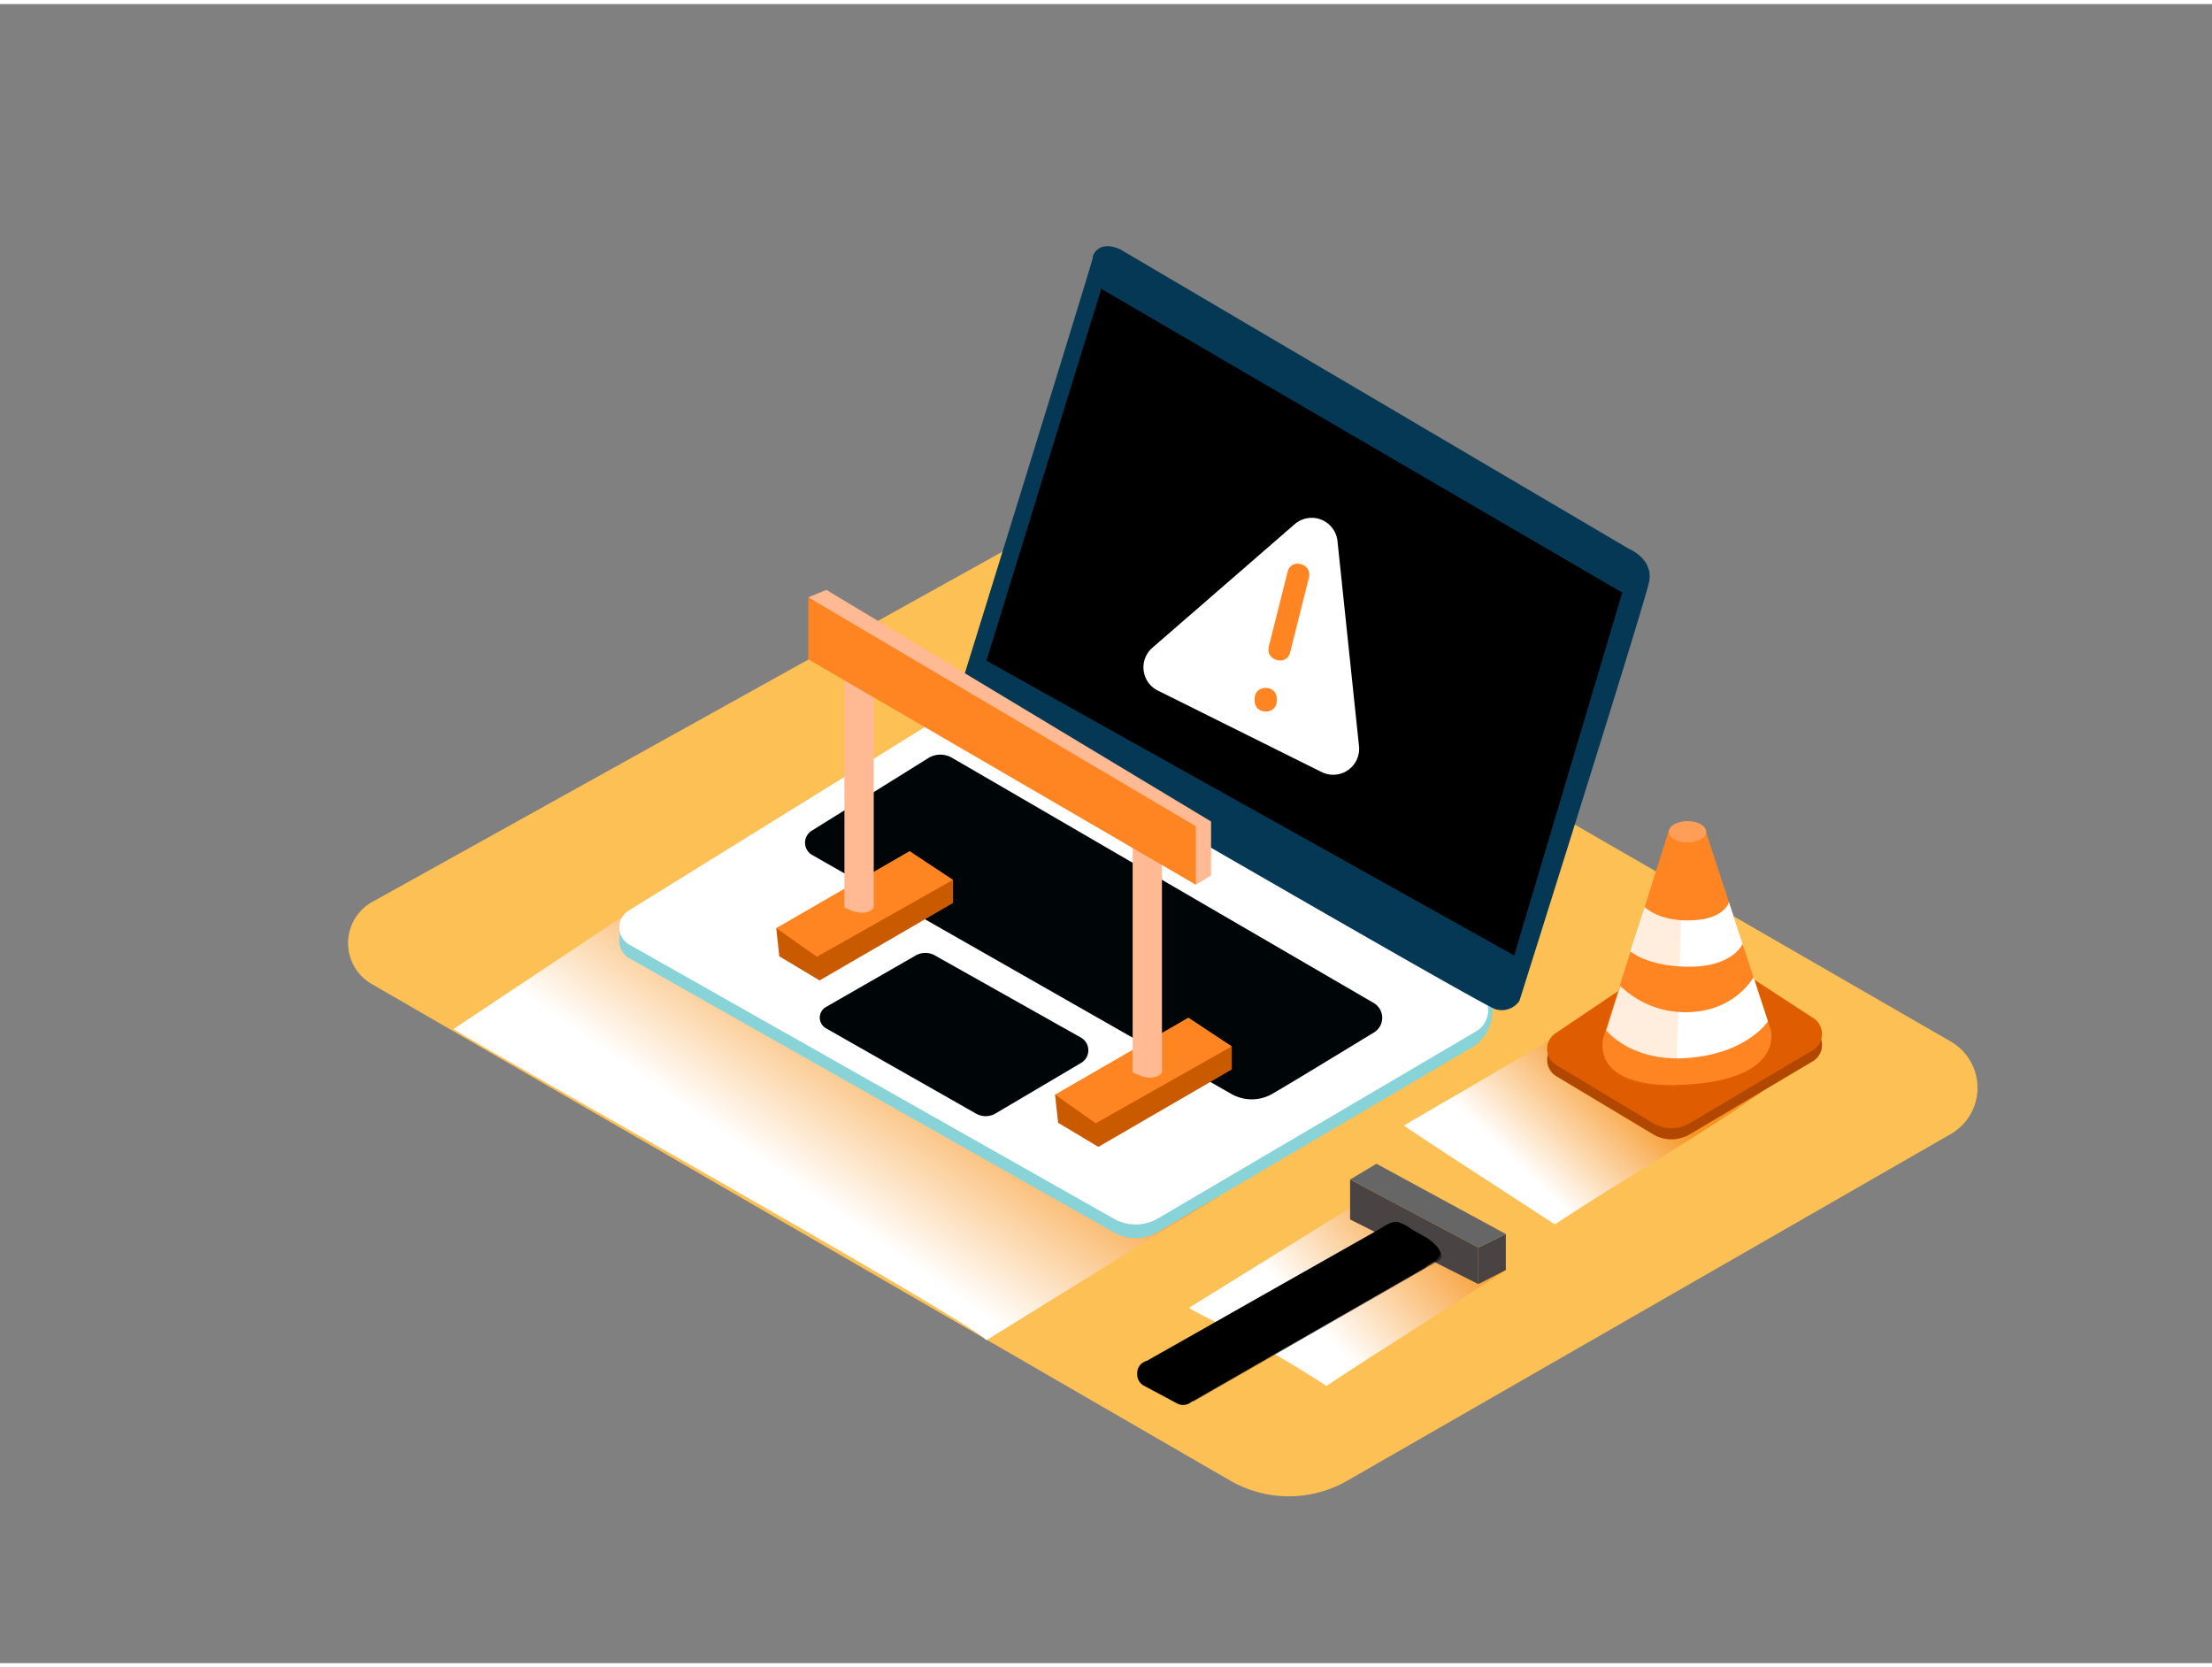 <svg xmlns="http://www.w3.org/2000/svg" xmlns:xlink="http://www.w3.org/1999/xlink" viewBox="0 0 400 300" width="406" height="306" class="illustration styles_illustrationTablet__1DWOa"><rect x="0" y="0" width="400" height="300" fill="#808080" stroke="none"/><defs><linearGradient id="linear-gradient" x1="261.61" y1="215.96" x2="237.29" y2="238.13" gradientUnits="userSpaceOnUse"><stop offset="0" stop-color="#f7931e"></stop><stop offset="1" stop-color="#fff"></stop></linearGradient><linearGradient id="linear-gradient-2" x1="293.86" y1="191.82" x2="275.47" y2="210.84" xlink:href="#linear-gradient"></linearGradient><linearGradient id="linear-gradient-3" x1="166.92" y1="177.92" x2="142.74" y2="212.63" xlink:href="#linear-gradient"></linearGradient></defs><g style="isolation: isolate;"><g id="Layer_2" data-name="Layer 2"><path d="M67.21,177.19,222.46,267a21.22,21.22,0,0,0,21.2,0l109.1-62.67a9.65,9.65,0,0,0,0-16.73L190.43,93.93,67.34,162.34A8.53,8.53,0,0,0,67.21,177.19Z" fill="#fcc054"></path><path d="M272.3,228.92l-26.13-12.49L215,235.75c1.8,1.34,10.8,5,24.87,14.12C252.12,241.75,255.73,239.79,272.3,228.92Z" fill="url(#linear-gradient)" style="mix-blend-mode: multiply;"></path><path d="M318.36,196.88,292.58,180.2l-38.7,22.58c1.8,1.34,13.22,8.74,27.29,17.88C293.43,212.54,306.31,205.32,318.36,196.88Z" fill="url(#linear-gradient-2)" style="mix-blend-mode: multiply;"></path><path d="M178.38,241.61l42.11-26.07-99.27-56.29L82,185.34C87.47,188.94,174.69,237.67,178.38,241.61Z" fill="url(#linear-gradient-3)" style="mix-blend-mode: multiply;"></path><polyline points="112 166.61 112 169.57 113.49 171.4" fill="#adcee1"></polyline><path d="M171.43,130.6l-57.74,35.78a3.58,3.58,0,0,0,.12,6.16l87.61,49.56a8,8,0,0,0,8-.07l57.47-33.79c4.18-3.43,3.86-9.89,0-10.16l-87.1-47.62A8.14,8.14,0,0,0,171.43,130.6Z" fill="#88d3d8"></path><path d="M171.43,128.14l-57.74,35.78a3.58,3.58,0,0,0,.12,6.16l87.61,49.56a8,8,0,0,0,8-.07l57.47-33.79a4.45,4.45,0,0,0,0-7.7L179.78,128A8.14,8.14,0,0,0,171.43,128.14Z" fill="#fff"></path><path d="M173.78,123.25s24-77.38,23.83-77.38.75-3.44,5-1.5l92,54.16s4.46,1.81,3.59,6-23.44,75.72-23.44,75.72a3.89,3.89,0,0,1-4.35,1.5c-2.8-.87-94.52-54.15-94.52-54.15A3.52,3.52,0,0,1,173.78,123.25Z" fill="#053855"></path><polygon points="199.14 51.49 293.36 106.42 273.82 172.04 178.38 118.73 199.14 51.49" fill="#000000"></polygon><path d="M167.88,136.34l-21.11,13.15a2.55,2.55,0,0,0,.09,4.37l75.77,43.19a7.45,7.45,0,0,0,7.45,0c4.87-2.84,13.26-8,18.39-11.1a3.1,3.1,0,0,0-.06-5.32c-15.32-8.91-65.32-38-76.27-44.34A4.12,4.12,0,0,0,167.88,136.34Z" fill="#000000"></path><path d="M169,172l26.47,14.89a2.64,2.64,0,0,1,0,4.59L180,200.62a3.51,3.51,0,0,1-3.52,0L149.36,185.2a2.21,2.21,0,0,1,0-3.84l16.19-9.3A3.51,3.51,0,0,1,169,172Z" fill="#000000"></path><path d="M167.88,136.34l-21.11,13.15a2.55,2.55,0,0,0,.09,4.37l75.77,43.19a7.45,7.45,0,0,0,7.45,0c4.87-2.84,13.26-8,18.39-11.1a3.1,3.1,0,0,0-.06-5.32c-15.32-8.91-65.32-38-76.27-44.34A4.12,4.12,0,0,0,167.88,136.34Z" fill="#053855" opacity="0.1"></path><path d="M169,172l26.47,14.89a2.64,2.64,0,0,1,0,4.59L180,200.62a3.51,3.51,0,0,1-3.52,0L149.36,185.2a2.21,2.21,0,0,1,0-3.84l16.19-9.3A3.51,3.51,0,0,1,169,172Z" fill="#053855" opacity="0.1"></path><path d="M305.5,204.41l22.3-13.23a3.41,3.41,0,0,0,.12-5.8l-18.43-12a5.71,5.71,0,0,0-6.31,0l-21.9,14.74a3.41,3.41,0,0,0,.15,5.75l17.43,10.46A6.47,6.47,0,0,0,305.5,204.41Z" fill="#b24800"></path><path d="M305.5,202.4l22.3-13.23a3.41,3.41,0,0,0,.12-5.8l-18.43-12a5.71,5.71,0,0,0-6.31,0l-21.9,14.74a3.41,3.41,0,0,0,.15,5.75l17.43,10.46A6.47,6.47,0,0,0,305.5,202.4Z" fill="#df5d00"></path><path d="M301.79,149.4l-11.84,37.45s-2.89,9.5,14.87,8.54,15.42-9.78,15.42-9.78L308.39,149.4" fill="#ff8522"></path><path d="M297.4,163.27s2.35,2.43,7.76,2.43c6.76,0,7.48-3.33,7.48-3.33l2.48,7.57s-1.78,4.27-10,4.13c-7.4-.12-10.3-2.78-10.3-2.78" fill="#fff"></path><path d="M293,177.54a16.92,16.92,0,0,0,12,4.76c8.79-.1,12.09-6.35,12.09-6.35l2.61,8s-3.77,5.85-14.61,6.63c-10.22.73-14.61-5-14.61-5" fill="#fff"></path><path d="M304.34,149.67h-2.54L290,187.12s-2.69,8.86,13.11,8.6C303.42,180.37,304.19,165,304.34,149.67Z" fill="#ff8522" opacity="0.15" style="mix-blend-mode: multiply;"></path><ellipse cx="305.16" cy="149.67" rx="3.37" ry="1.93" fill="#ff9f57"></ellipse><polyline points="216.25 159.25 219 157.57 219 147.81 149.44 105.93 146.17 107.27" fill="#ffba93"></polyline><polyline points="172.34 158.36 172.34 162.55 148.21 176.55 140.92 172.19 140.37 167.09" fill="#ca5a00"></polyline><polygon points="164.48 153.17 140.37 167.09 147.72 172.27 172.34 158.36 164.48 153.17" fill="#ff8522"></polygon><polyline points="222.75 188.47 222.75 192.65 198.62 206.65 191.34 202.29 190.79 197.2" fill="#ca5a00"></polyline><polygon points="214.9 183.28 190.79 197.2 198.14 202.38 222.75 188.47 214.9 183.28" fill="#ff8522"></polygon><path d="M158,123.18v40.18s-1.16,2.12-5.3,0V121" fill="#ffba93"></path><path d="M210.12,153v40.18s-1.16,2.12-5.3,0V150.82" fill="#ffba93"></path><polygon points="216.25 148.67 216.25 159.25 146.17 118.49 146.17 107.27 216.25 148.67" fill="#ff8522"></polygon><polygon points="267.32 231.46 267.32 224.85 272.3 222.41 272.3 228.92 267.32 231.46" fill="#494443"></polygon><polygon points="272.3 222.41 248.91 209.7 244.14 212.55 267.32 224.85 272.3 222.41" fill="#666"></polygon><polyline points="244.14 212.55 244.14 219.77 267.32 231.46 267.32 224.85" fill="#494443"></polyline><path d="M260.46,225.79a3.65,3.65,0,0,0-.49-.94,9.5,9.5,0,0,0-2.06-1.82c-.74-.43-1.52-.81-2.25-1.26-.43-.27-.85-.56-1.28-.82s-1-.48-1.5-.7c-1.18-.3-2.65.82-3.69,1.42l-4.33,2.45-6.52,3.69-7.73,4.37-7.94,4.5-7.16,4.06-5.39,3.05-2.64,1.49a.56.56,0,0,1-.11.06,2.3,2.3,0,0,0-1.73,2.23v.27a2.31,2.31,0,0,0,1.23,2l6,3.21a2.31,2.31,0,0,0,2.6-.3l41.7-23.94.55-.32c.75-.76,2-.92,2.74-2.39C260.55,226,260.48,225.91,260.46,225.79Z" fill="#000000"></path><path d="M215.77,252.71l44.44-25.51a1,1,0,0,0,.45-1,3.64,3.64,0,0,0-.59-1.29,7.66,7.66,0,0,0-1.44-1.36L215,249.32a3.13,3.13,0,0,1,1,1.93,1.84,1.84,0,0,1-.25,1.28C215.77,252.59,215.78,252.65,215.77,252.71Z" opacity="0.5"></path><path d="M234.12,94.05l-25.74,22.35a4.69,4.69,0,0,0,1,7.74L239,138.87a4.69,4.69,0,0,0,6.75-4.69L241.86,97.1A4.69,4.69,0,0,0,234.12,94.05Z" fill="#fff"></path><path d="M232.85,102.61l-3.42,13.6c-.63,2.5,3.23,3.56,3.86,1.06l3.42-13.6C237.34,101.18,233.48,100.11,232.85,102.61Z" fill="#ff8522"></path><path d="M226.88,125.58V126c0,2.57,4,2.58,4,0v-.42C230.88,123,226.88,123,226.88,125.58Z" fill="#ff8522"></path></g></g></svg>